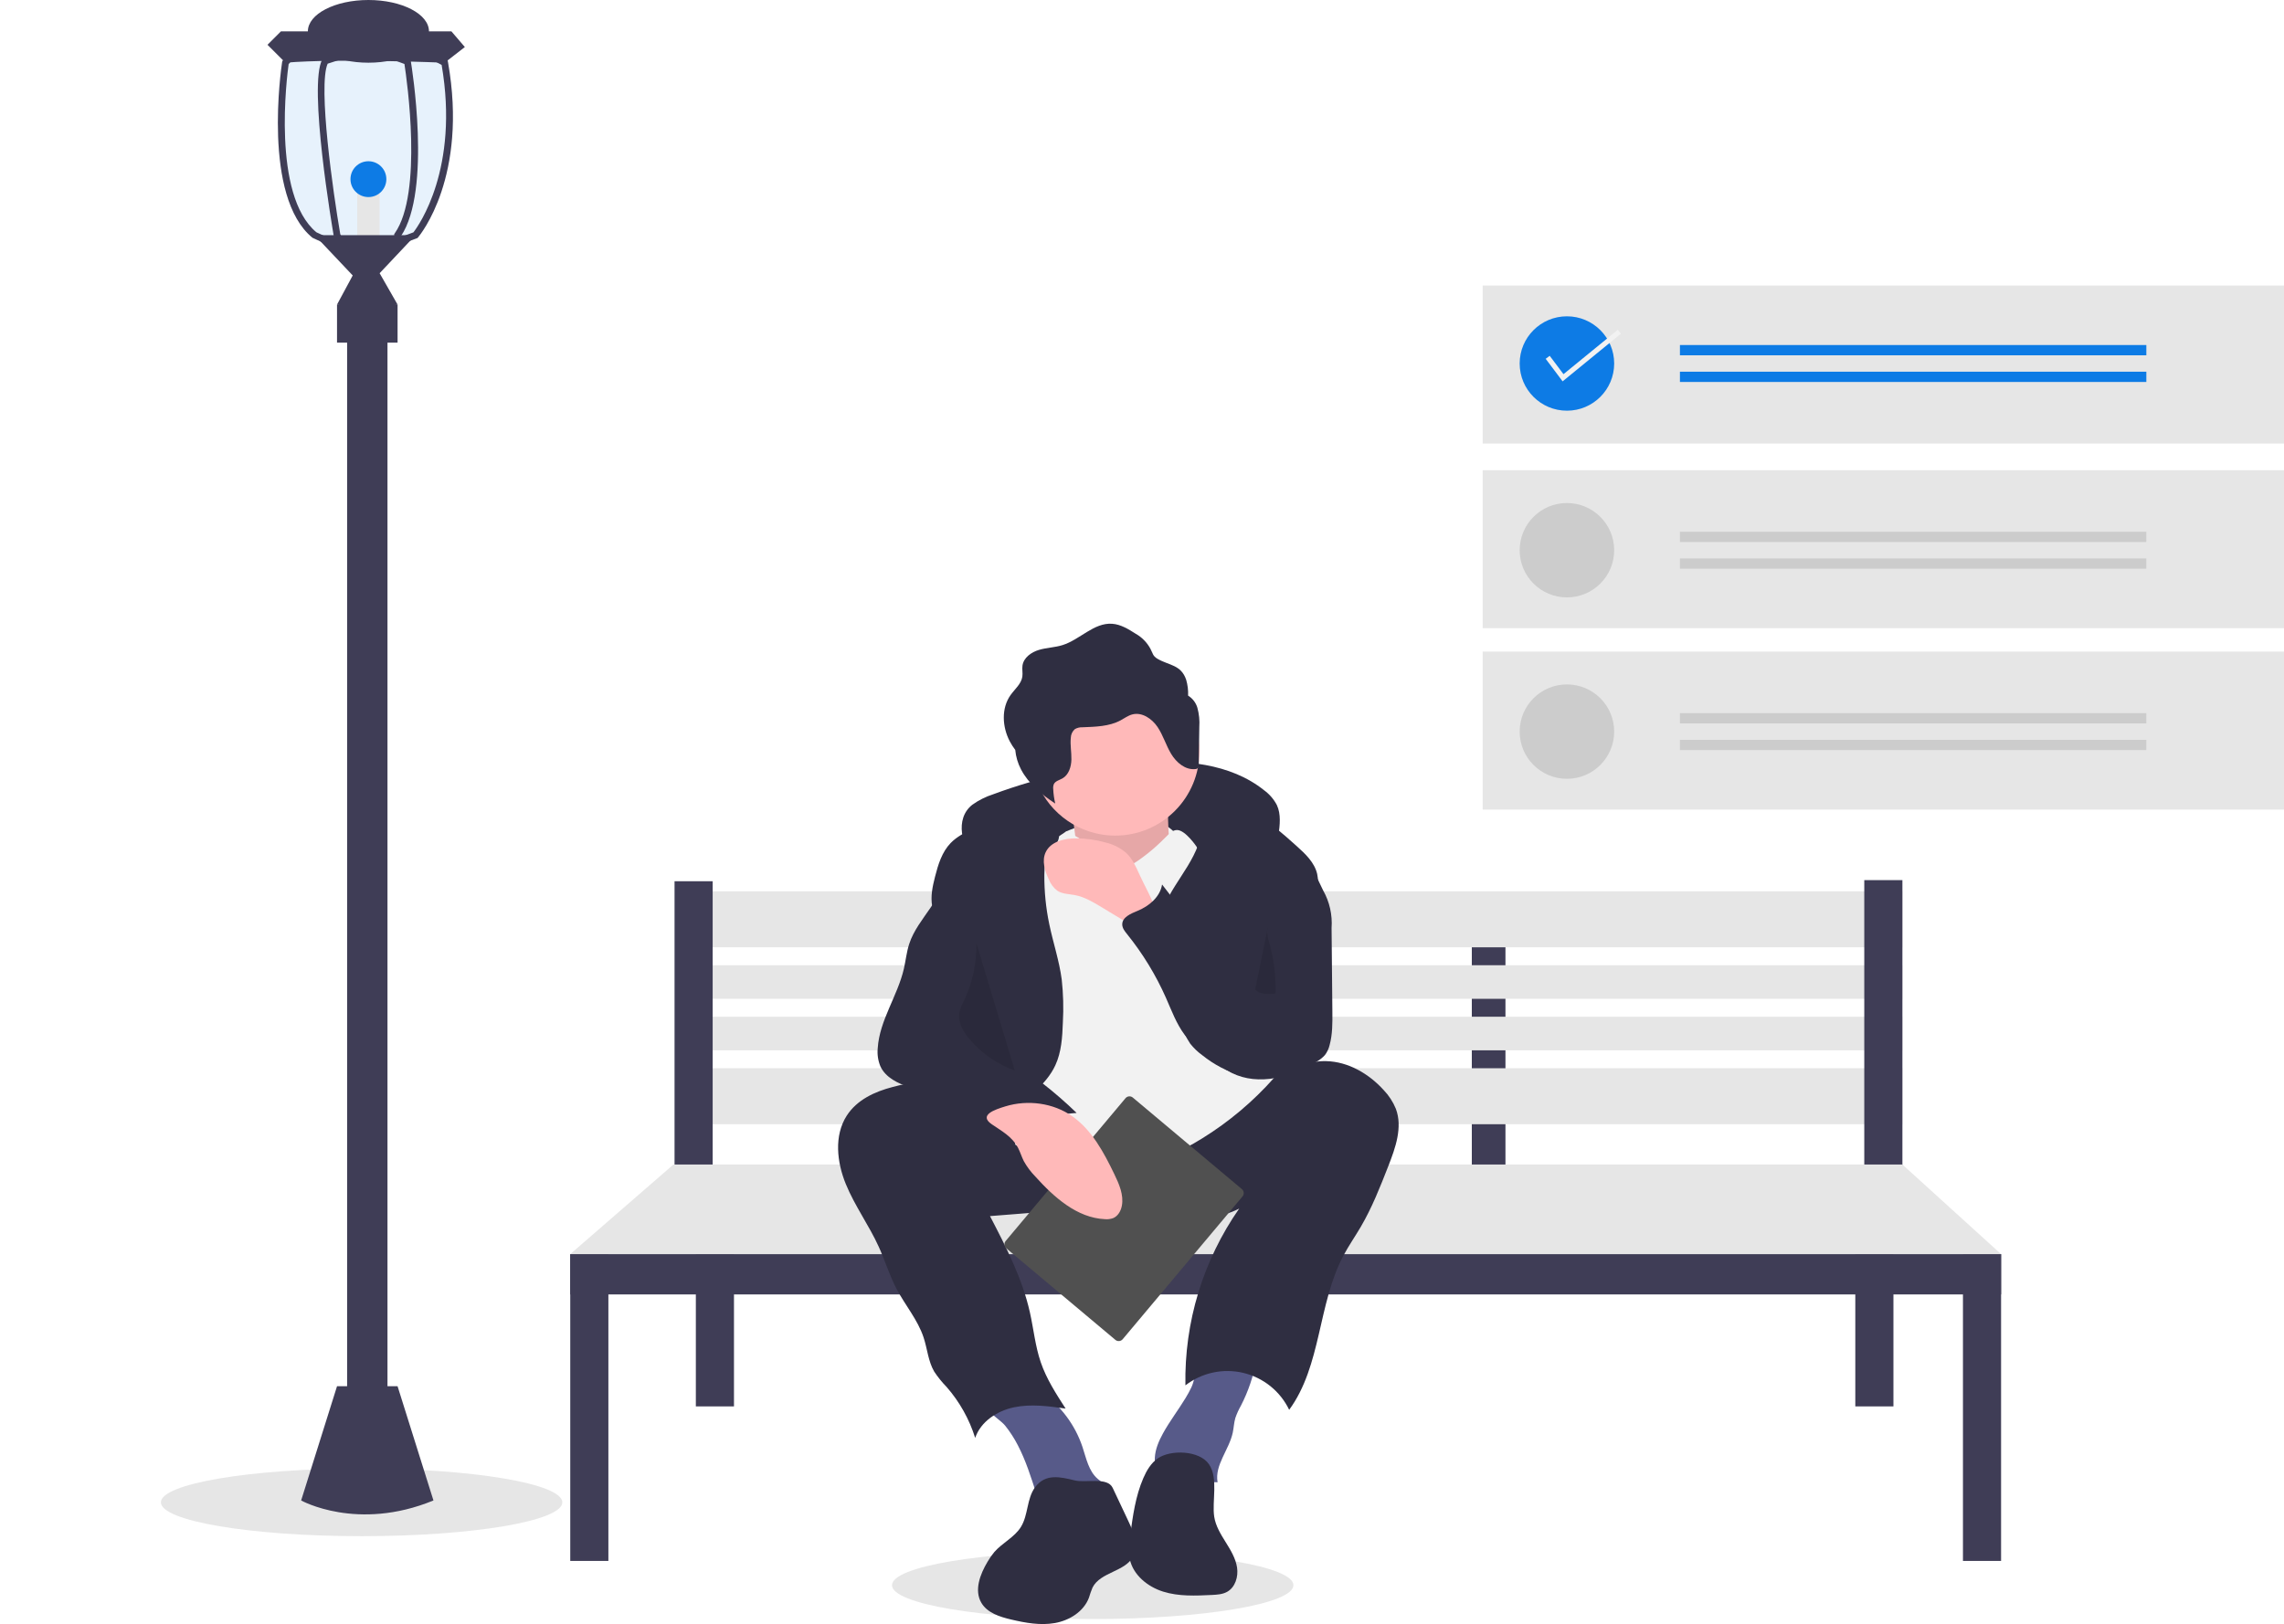 <svg width="793" height="564" viewBox="0 0 793 564" fill="none" xmlns="http://www.w3.org/2000/svg">
<path opacity="0.1" d="M125.55 533.482C164.038 533.482 195.239 528.221 195.239 521.731C195.239 515.242 164.038 509.981 125.55 509.981C87.061 509.981 55.86 515.242 55.86 521.731C55.86 528.221 87.061 533.482 125.55 533.482Z" fill="black"/>
<path opacity="0.1" d="M379.389 562.258C417.878 562.258 449.079 556.997 449.079 550.507C449.079 544.018 417.878 538.757 379.389 538.757C340.901 538.757 309.7 544.018 309.7 550.507C309.7 556.997 340.901 562.258 379.389 562.258Z" fill="black"/>
<path d="M384.868 322.758H373.188V408.308H384.868V322.758Z" fill="#3F3D56"/>
<path d="M522.69 322.758H511.01V408.308H522.69V322.758Z" fill="#3F3D56"/>
<path d="M660.511 309.536H235.368V328.98H660.511V309.536Z" fill="#E6E6E6"/>
<path d="M660.511 370.977H235.368V390.42H660.511V370.977Z" fill="#E6E6E6"/>
<path d="M660.511 335.201H235.368V346.867H660.511V335.201Z" fill="#E6E6E6"/>
<path d="M660.511 353.089H235.368V364.755H660.511V353.089Z" fill="#E6E6E6"/>
<path d="M247.437 306.036H234.2V408.697H247.437V306.036Z" fill="#3F3D56"/>
<path d="M660.511 305.648H647.273V408.308H660.511V305.648Z" fill="#3F3D56"/>
<path d="M211.229 435.528H197.992V542.077H211.229V435.528Z" fill="#3F3D56"/>
<path d="M254.834 431.64H241.597V488.414H254.834V431.64Z" fill="#3F3D56"/>
<path d="M657.396 431.64H644.159V488.414H657.396V431.64Z" fill="#3F3D56"/>
<path d="M694.771 435.528H681.534V542.077H694.771V435.528Z" fill="#3F3D56"/>
<path d="M694.771 435.528H197.992V449.528H694.771V435.528Z" fill="#3F3D56"/>
<path d="M233.81 404.419L197.992 435.528H694.771L660.51 404.419H233.81Z" fill="#E6E6E6"/>
<path opacity="0.1" d="M155.54 21.574L155.439 21.014L145.854 15.943H144.35L143.775 14.842H124.021L119.44 15.943H102.569L97.998 21.271L97.951 21.598C97.656 23.503 91.045 68.308 108.487 82.564L115.759 85.939H120.462L119.543 84.106L123.631 85.939H136.868L137.104 85.587L144.959 82.649L145.161 82.416C145.87 81.576 162.564 61.316 155.54 21.574Z" fill="#0D7BE5"/>
<path d="M131.807 66.107H124.021V86.328H131.807V66.107Z" fill="#E6E6E6"/>
<path d="M134.532 112.382H120.517V501.247H134.532V112.382Z" fill="#3F3D56"/>
<path d="M138.036 105.771H117.013V118.993H138.036V105.771Z" fill="#3F3D56"/>
<path d="M109.226 81.662L122.463 95.661L117.013 105.771L127.914 108.104L138.036 105.771L131.807 94.883L144.265 81.662H109.226Z" fill="#3F3D56"/>
<path d="M99.104 21.776L92.874 15.555L97.546 10.888H156.724L161.396 16.332L154.388 21.776C154.388 21.776 117.013 20.221 99.104 21.776Z" fill="#3F3D56"/>
<path d="M155.54 21.574L155.439 21.014L145.854 15.943L141.478 13.626L116.912 12.047L103.137 15.282L102.569 15.943L97.998 21.271L97.951 21.598C97.656 23.503 91.045 68.308 108.487 82.564L115.759 85.939L121.879 88.778L120.462 85.939L118.134 81.296C115.697 67.126 110.34 29.896 113.758 22.119L127.883 17.569L140.419 22.22C141.283 27.812 146.874 67.017 137.079 80.993L136.868 81.296V85.675L144.959 82.649L145.161 82.416C145.87 81.576 162.564 61.316 155.54 21.574ZM143.549 80.682L139.204 82.315V82.019C149.95 66.006 142.926 23.005 142.623 21.17L142.514 20.501L130.227 15.943L127.945 15.096L125.313 15.943L112.139 20.19L111.913 20.587C106.906 29.554 115.495 79.725 115.861 81.856L115.892 82.027L116.818 83.878L109.849 80.666C94.315 67.748 99.641 26.381 100.209 22.282L104.414 17.382L110.534 15.943L117.114 14.396L127.945 15.096L140.824 15.928L140.855 15.943L153.337 22.539C159.519 58.586 145.332 78.379 143.549 80.682Z" fill="#3F3D56"/>
<path d="M127.914 21.776C139.525 21.776 148.937 16.902 148.937 10.888C148.937 4.875 139.525 0 127.914 0C116.303 0 106.89 4.875 106.89 10.888C106.89 16.902 116.303 21.776 127.914 21.776Z" fill="#3F3D56"/>
<path d="M117.013 481.414L104.554 521.079C104.554 521.079 124.02 531.967 150.495 521.079L138.036 481.414H117.013Z" fill="#3F3D56"/>
<path d="M127.914 68.44C131.354 68.44 134.143 65.655 134.143 62.218C134.143 58.782 131.354 55.996 127.914 55.996C124.473 55.996 121.685 58.782 121.685 62.218C121.685 65.655 124.473 68.44 127.914 68.44Z" fill="#0D7BE5"/>
<path d="M337.612 279.453C339.816 277.886 342.249 276.667 344.825 275.84C361.156 269.77 378.267 266.05 395.646 264.79C410.758 263.719 427.136 264.991 438.939 274.477C440.775 275.822 442.277 277.571 443.33 279.587C444.815 282.788 444.365 286.508 443.885 290.002C443.777 291.358 443.435 292.685 442.873 293.923C441.285 296.944 437.375 298.002 433.978 297.64C430.582 297.278 427.395 295.842 424.044 295.177C421.971 294.816 419.874 294.603 417.77 294.539L396.759 293.402C383.693 292.696 370.455 292.001 357.639 294.635C353.693 295.343 349.881 296.656 346.336 298.525C343.409 300.167 341.438 302.522 338.721 299.49C333.949 294.163 331.308 284.373 337.612 279.453Z" fill="#2F2E41"/>
<path d="M370.172 288.733C370.172 288.733 398.433 276.079 409.153 290.68C419.873 305.281 403.306 299.44 403.306 299.44L384.79 305.281L364.325 301.387L370.172 288.733Z" fill="#F2F2F2"/>
<path d="M371.634 279.486C371.634 279.486 375.532 297.98 372.608 302.847C369.685 307.714 389.175 314.528 389.175 314.528L407.691 306.741C407.691 306.741 402.819 276.566 407.691 270.726L371.634 279.486Z" fill="#FFB9B9"/>
<path opacity="0.1" d="M371.634 279.486C371.634 279.486 375.532 297.98 372.608 302.847C369.685 307.714 389.175 314.528 389.175 314.528L407.691 306.741C407.691 306.741 402.819 276.566 407.691 270.726L371.634 279.486Z" fill="black"/>
<path d="M353.372 501.866C356.16 507.206 357.968 512.99 359.812 518.723C359.84 518.914 359.907 519.097 360.01 519.261C360.113 519.424 360.25 519.564 360.411 519.671C360.572 519.778 360.754 519.85 360.945 519.882C361.135 519.914 361.331 519.905 361.518 519.856L378.852 519.837C380.991 519.834 383.861 519.148 383.839 517.011C383.824 515.51 382.287 514.574 381.144 513.6C377.971 510.895 377.145 506.436 375.83 502.482C373.276 494.865 368.353 488.261 361.78 483.633C360.891 482.938 359.868 482.433 358.776 482.15C357.677 481.991 356.558 482.051 355.482 482.328C352.44 482.941 341.076 485.039 343.223 489.46C344.147 491.364 347.573 493.345 349.009 495.123C350.682 497.222 352.144 499.48 353.372 501.866Z" fill="#575A89"/>
<path d="M413.65 481.786C413.039 483.069 412.359 484.318 411.613 485.527C409.101 489.664 406.138 493.523 403.799 497.76C402.341 500.403 401.113 503.259 400.951 506.272C400.79 509.286 401.853 512.493 404.26 514.317C406.776 516.224 410.226 516.313 413.353 515.868C416.481 515.424 419.59 514.529 422.74 514.764C421.678 508.762 426.746 503.479 428.014 497.516C428.37 495.841 428.423 494.105 428.9 492.46C429.413 490.956 430.07 489.505 430.862 488.127C433.386 483.218 435.17 477.963 436.156 472.532C436.275 471.874 420.747 471.766 419.29 472.081C414.745 473.062 415.41 478.021 413.65 481.786Z" fill="#575A89"/>
<path d="M293.968 387.481C289.535 394.41 290.556 403.592 293.67 411.204C296.783 418.816 301.738 425.545 305.13 433.038C307.292 437.814 308.808 442.879 311.243 447.523C314.258 453.273 318.66 458.342 320.683 464.511C321.972 468.443 322.268 472.753 324.357 476.326C325.62 478.235 327.061 480.021 328.662 481.659C333.161 486.808 336.539 492.836 338.582 499.358C340.491 493.677 346.209 489.952 352.081 488.724C357.953 487.495 364.038 488.33 369.978 489.168C366.665 484.04 363.318 478.848 361.343 473.072C359.433 467.486 358.869 461.544 357.582 455.783C354.943 443.968 349.305 433.072 343.724 422.327L372.411 420.054C377.093 419.584 381.801 419.41 386.505 419.532C393.91 419.881 401.164 421.694 408.529 422.532C415.894 423.37 423.685 423.15 430.249 419.709C417.698 437.696 411.162 459.185 411.574 481.106C414.379 478.935 417.635 477.418 421.103 476.666C424.571 475.914 428.163 475.947 431.617 476.761C435.07 477.575 438.298 479.15 441.064 481.371C443.829 483.592 446.062 486.403 447.6 489.597C458.842 474.253 457.506 452.891 466.414 436.087C468.246 432.631 470.49 429.413 472.468 426.038C476.378 419.364 479.213 412.127 482.033 404.925C484.525 398.559 487.035 391.476 484.645 385.071C483.653 382.641 482.207 380.422 480.386 378.53C475.246 372.87 468.092 368.683 460.444 368.509C448.702 368.241 439.003 376.934 428.704 382.571C416.572 389.21 402.419 391.849 388.621 390.873C374.473 389.873 360.962 385.247 347.483 381.174C340.74 379.041 333.887 377.276 326.952 375.884C321.172 374.801 315.668 376.001 309.971 377.477C303.77 379.084 297.537 381.902 293.968 387.481Z" fill="#2F2E41"/>
<path d="M416.462 260.992C416.456 268.735 413.374 276.159 407.892 281.633C402.411 287.108 394.978 290.187 387.226 290.193C385.484 290.196 383.745 290.04 382.032 289.726C376.561 288.739 371.484 286.214 367.399 282.448C363.313 278.681 360.388 273.829 358.965 268.461C357.543 263.092 357.683 257.43 359.369 252.138C361.054 246.846 364.216 242.144 368.482 238.583C372.749 235.022 377.944 232.751 383.457 232.035C388.971 231.318 394.574 232.187 399.611 234.54C404.647 236.892 408.908 240.63 411.892 245.315C414.877 250 416.462 255.439 416.462 260.992V260.992Z" fill="#FFB9B9"/>
<path d="M370.172 288.733C370.172 288.733 375.532 291.167 377.481 293.113C379.43 295.06 385.277 305.767 395.022 298.954C404.768 292.14 405.742 288.247 408.666 288.247C411.589 288.247 415.487 294.087 415.487 294.087L442.287 374.391C435.064 382.534 426.693 389.584 417.436 395.318C401.844 405.052 383.328 409.919 374.557 406.025C365.786 402.132 349.219 399.212 346.296 391.425C343.372 383.638 338.5 360.277 338.5 360.277L352.143 300.9L370.172 288.733Z" fill="#F2F2F2"/>
<path d="M366.409 369.95C368.534 365.366 368.843 360.178 369.022 355.13C369.309 350.13 369.176 345.115 368.626 340.138C367.762 333.626 365.639 327.354 364.299 320.924C363.123 315.284 362.552 309.536 362.594 303.775C362.614 301.147 362.804 298.38 364.238 296.176C365.239 294.638 366.804 293.448 367.429 291.723C368.654 288.343 365.626 284.803 362.307 283.411C358.359 281.755 353.846 281.866 349.692 282.905C345.538 283.944 341.663 285.856 337.825 287.754C335.053 289.125 332.222 290.538 330.072 292.76C327.047 295.886 325.717 300.241 324.643 304.455C323.783 307.827 323.019 311.344 323.673 314.762C324.735 320.313 329.266 324.488 331.681 329.598C334.485 335.533 334.296 342.448 333.181 348.915C332.065 355.382 330.085 361.705 329.475 368.239C328.864 374.773 329.801 381.797 333.9 386.926C335.57 389.016 340.1 393.969 343.158 393.409C345.56 392.968 349.042 387.687 350.977 386.013C356.567 381.177 363.199 376.875 366.409 369.95Z" fill="#2F2E41"/>
<path d="M417.468 285.559C417.553 290.988 415.157 296.148 412.339 300.791C409.522 305.434 406.212 309.826 404.136 314.844C401.556 321.125 401.029 328.06 402.631 334.658C403.226 336.906 403.944 339.119 404.781 341.288L410.12 355.917C410.839 358.217 411.881 360.403 413.216 362.41C414.424 363.947 415.84 365.308 417.424 366.453C421.48 369.724 426.147 372.156 431.154 373.607C436.178 374.933 441.675 374.85 446.421 372.737C446.936 352.906 450.125 333.235 455.904 314.255C456.972 310.752 458.138 307.063 457.315 303.494C456.392 299.497 453.178 296.495 450.122 293.755C440.777 285.372 430.5 276.567 417.99 275.437C410.75 274.783 417.406 281.634 417.468 285.559Z" fill="#2F2E41"/>
<path d="M395.53 303.511C394.339 300.855 393.095 298.122 390.956 296.146C388.936 294.439 386.543 293.229 383.97 292.61C380.637 291.659 377.189 291.166 373.722 291.143C369.595 291.118 364.809 292.223 363.057 295.956C361.665 298.92 362.744 302.429 364.145 305.388C364.744 306.921 365.741 308.267 367.034 309.287C368.814 310.488 371.116 310.45 373.226 310.852C376.534 311.483 379.495 313.254 382.377 314.994L389.606 319.358L402.022 326.855C401.695 326.657 401.811 318.152 401.43 316.759C400.202 312.269 397.436 307.763 395.53 303.511Z" fill="#FFB9B9"/>
<path d="M359.361 516.519C356.456 520.463 357.038 526.1 354.465 530.267C352.234 533.879 348.03 535.773 345.239 538.973C344.349 540.037 343.555 541.177 342.867 542.381C340.279 546.712 338.175 552.262 340.724 556.616C342.775 560.118 347.086 561.487 351.039 562.42C356.035 563.599 361.227 564.543 366.281 563.642C371.336 562.741 376.276 559.649 378.078 554.847C378.432 553.64 378.853 552.453 379.339 551.292C382.078 545.906 390.671 545.847 393.475 540.493C395.437 536.747 393.633 532.218 391.831 528.392L386.324 516.708C384.497 512.83 377.089 515.06 373.227 514.131C368.191 512.919 362.984 511.584 359.361 516.519Z" fill="#2F2E41"/>
<path d="M401.952 506.481C399.615 508.117 398.104 510.683 396.97 513.298C394.244 519.578 393.309 526.462 392.4 533.246C392.036 535.964 391.674 538.745 392.242 541.428C393.417 546.968 398.443 551.048 403.853 552.741C409.263 554.435 415.066 554.175 420.728 553.897C422.547 553.808 424.438 553.699 426.033 552.821C428.879 551.254 429.991 547.569 429.503 544.36C429.015 541.151 427.259 538.295 425.541 535.54C423.823 532.785 422.066 529.931 421.574 526.722C420.746 521.325 423.082 513.402 419.762 508.519C416.435 503.626 406.392 503.373 401.952 506.481Z" fill="#2F2E41"/>
<path d="M415.727 245.774C415.207 244.028 414.061 242.534 412.508 241.578C412.588 239.707 412.359 237.836 411.828 236.04C410.058 230.812 405.864 231.112 401.906 228.8C400.189 227.797 400.295 226.911 399.402 225.264C398.23 223.105 396.476 221.317 394.338 220.104C391.799 218.488 389.119 216.824 386.116 216.62C379.804 216.19 374.964 222.12 368.931 224.023C366.272 224.862 363.415 224.897 360.742 225.69C358.069 226.483 355.402 228.376 355.003 231.133C354.819 232.405 355.144 233.711 354.957 234.983C354.586 237.512 352.365 239.283 350.878 241.363C347.59 245.963 347.966 252.461 350.596 257.465C351.15 258.501 351.784 259.492 352.492 260.429C352.711 262.794 353.391 265.094 354.494 267.199C357.123 272.203 361.648 275.943 366.375 279.05C365.988 277.39 365.753 275.699 365.674 273.996C365.607 273.429 365.681 272.854 365.889 272.322C366.415 271.223 367.806 270.931 368.867 270.329C371.064 269.082 371.925 266.323 371.989 263.8C372.052 261.277 371.517 258.75 371.781 256.241C371.792 255.664 371.923 255.095 372.167 254.572C372.411 254.048 372.762 253.582 373.197 253.202C374.008 252.74 374.934 252.52 375.866 252.567C380.367 252.383 385.069 252.301 389.039 250.175C390.393 249.45 391.652 248.491 393.139 248.103C396.513 247.225 399.961 249.586 401.905 252.477C403.85 255.368 404.819 258.808 406.613 261.794C408.407 264.78 411.506 267.443 414.975 267.089C415.17 267.09 415.363 267.049 415.542 266.97C415.72 266.89 415.88 266.774 416.011 266.629C416.16 266.361 416.227 266.054 416.201 265.748L416.395 252.505C416.556 250.24 416.33 247.963 415.727 245.774Z" fill="#2F2E41"/>
<path d="M323.204 315.045C320.415 319.155 317.198 323.107 315.665 327.831C314.764 330.607 314.484 333.542 313.832 336.387C311.658 345.863 305.38 354.279 304.749 363.98C304.528 366.136 304.845 368.312 305.671 370.316C307.473 374.229 311.783 376.291 315.894 377.588C320.006 378.885 324.421 379.82 327.703 382.613C329.355 384.195 330.853 385.93 332.177 387.795C337.532 394.446 344.735 399.368 352.881 401.943C352.238 397.514 351.936 392.176 355.48 389.438C357.399 387.956 359.963 387.692 362.38 387.484L373.798 386.498C366.184 379.121 357.791 372.591 348.767 367.022C345.61 365.074 342.174 363.019 340.732 359.603C339.831 357.468 339.843 355.076 339.822 352.759C339.743 344.277 339.024 335.813 337.67 327.439C336.73 321.624 335.486 315.862 334.062 310.146C333.663 308.541 331.301 301.344 328.393 303.028C327.708 303.425 327.068 307.991 326.668 308.938C325.716 311.082 324.556 313.127 323.204 315.045Z" fill="#2F2E41"/>
<path d="M454.717 299.512L459.38 309.198C461.627 313.181 462.649 317.736 462.32 322.296L462.597 351.351C462.634 355.234 462.664 359.175 461.64 362.921C461.35 364.172 460.802 365.348 460.032 366.376C459.241 367.262 458.309 368.012 457.274 368.595C448.449 374.103 437.006 377.233 427.682 372.618C425.546 371.481 423.516 370.157 421.615 368.662C417.899 365.913 414.128 363.111 411.348 359.42C408.438 355.558 406.771 350.933 404.813 346.512C401.3 338.582 396.762 331.146 391.313 324.395C390.521 323.414 389.67 322.344 389.641 321.085C389.583 318.538 392.608 317.284 394.967 316.315C398.997 314.66 402.797 311.466 403.472 307.166C412.041 318.39 421.497 330.249 435.019 334.351C435.231 334.486 435.476 334.562 435.728 334.569C435.979 334.577 436.228 334.517 436.448 334.395C436.668 334.272 436.851 334.093 436.977 333.876C437.103 333.659 437.169 333.411 437.166 333.16C437.933 329.952 438.204 326.649 438.766 323.399C439.796 317.48 441.779 311.768 444.638 306.483C446.24 303.52 451.426 292.675 454.717 299.512Z" fill="#2F2E41"/>
<path opacity="0.1" d="M339.005 327.522C339.134 334.398 337.671 341.211 334.732 347.43C333.967 348.804 333.404 350.281 333.059 351.816C332.547 355.088 334.412 358.256 336.543 360.794C340.747 365.784 346.2 369.573 352.346 371.775" fill="black"/>
<path opacity="0.1" d="M440.261 321.727C439.574 323.573 440.197 325.614 440.727 327.51C442.261 333.011 442.978 338.707 442.853 344.417C442.875 344.516 442.872 344.62 442.844 344.719C442.816 344.817 442.764 344.907 442.693 344.98C442.621 345.053 442.532 345.108 442.435 345.138C442.337 345.168 442.233 345.174 442.132 345.154C439.883 345.292 437.308 345.306 435.782 343.65" fill="black"/>
<path d="M793 99.16H514.784V154.025H793V99.16Z" fill="#E6E6E6"/>
<path d="M793 163.288H514.784V218.153H793V163.288Z" fill="#E6E6E6"/>
<path d="M544.033 142.625C553.094 142.625 560.44 135.288 560.44 126.237C560.44 117.186 553.094 109.848 544.033 109.848C534.971 109.848 527.625 117.186 527.625 126.237C527.625 135.288 534.971 142.625 544.033 142.625Z" fill="#0D7BE5"/>
<path d="M745.204 119.824H583.268V123.387H745.204V119.824Z" fill="#0D7BE5"/>
<path d="M745.204 129.087H583.268V132.649H745.204V129.087Z" fill="#0D7BE5"/>
<path d="M544.033 207.465C553.094 207.465 560.44 200.128 560.44 191.077C560.44 182.026 553.094 174.689 544.033 174.689C534.971 174.689 527.625 182.026 527.625 191.077C527.625 200.128 534.971 207.465 544.033 207.465Z" fill="#CCCCCC"/>
<path d="M745.204 184.664H583.268V188.227H745.204V184.664Z" fill="#CCCCCC"/>
<path d="M745.204 193.927H583.268V197.49H745.204V193.927Z" fill="#CCCCCC"/>
<path d="M793 226.284H514.784V281.149H793V226.284Z" fill="#E6E6E6"/>
<path d="M544.033 270.461C553.094 270.461 560.44 263.124 560.44 254.073C560.44 245.022 553.094 237.685 544.033 237.685C534.971 237.685 527.625 245.022 527.625 254.073C527.625 263.124 534.971 270.461 544.033 270.461Z" fill="#CCCCCC"/>
<path d="M745.204 247.66H583.268V251.223H745.204V247.66Z" fill="#CCCCCC"/>
<path d="M745.204 256.923H583.268V260.486H745.204V256.923Z" fill="#CCCCCC"/>
<path d="M542.537 132.433L536.661 124.606L538.053 123.564L542.84 129.939L561.688 114.536L562.79 115.882L542.537 132.433Z" fill="#F2F2F2"/>
<path d="M390.77 381.382L349.16 430.971C348.519 431.734 348.619 432.872 349.382 433.513L387.253 465.306C388.016 465.946 389.154 465.847 389.794 465.083L431.404 415.495C432.045 414.731 431.945 413.593 431.182 412.952L393.311 381.16C392.548 380.519 391.41 380.619 390.77 381.382Z" fill="#505050"/>
<path d="M353.514 398.728C354.255 400.177 354.717 401.756 355.449 403.209C356.531 405.158 357.868 406.954 359.426 408.55C365.942 415.766 373.907 422.955 383.626 423.391C384.592 423.481 385.566 423.358 386.479 423.032C388.179 422.326 389.184 420.506 389.514 418.697C390.204 414.927 388.538 411.166 386.87 407.715C383.254 400.236 379.187 392.568 372.418 387.744C365.746 382.989 356.805 381.835 349.024 384.229C345.498 385.314 339.652 387.208 344.32 390.421C347.861 392.859 351.461 394.714 353.514 398.728Z" fill="#FFB9B9"/>
</svg>
